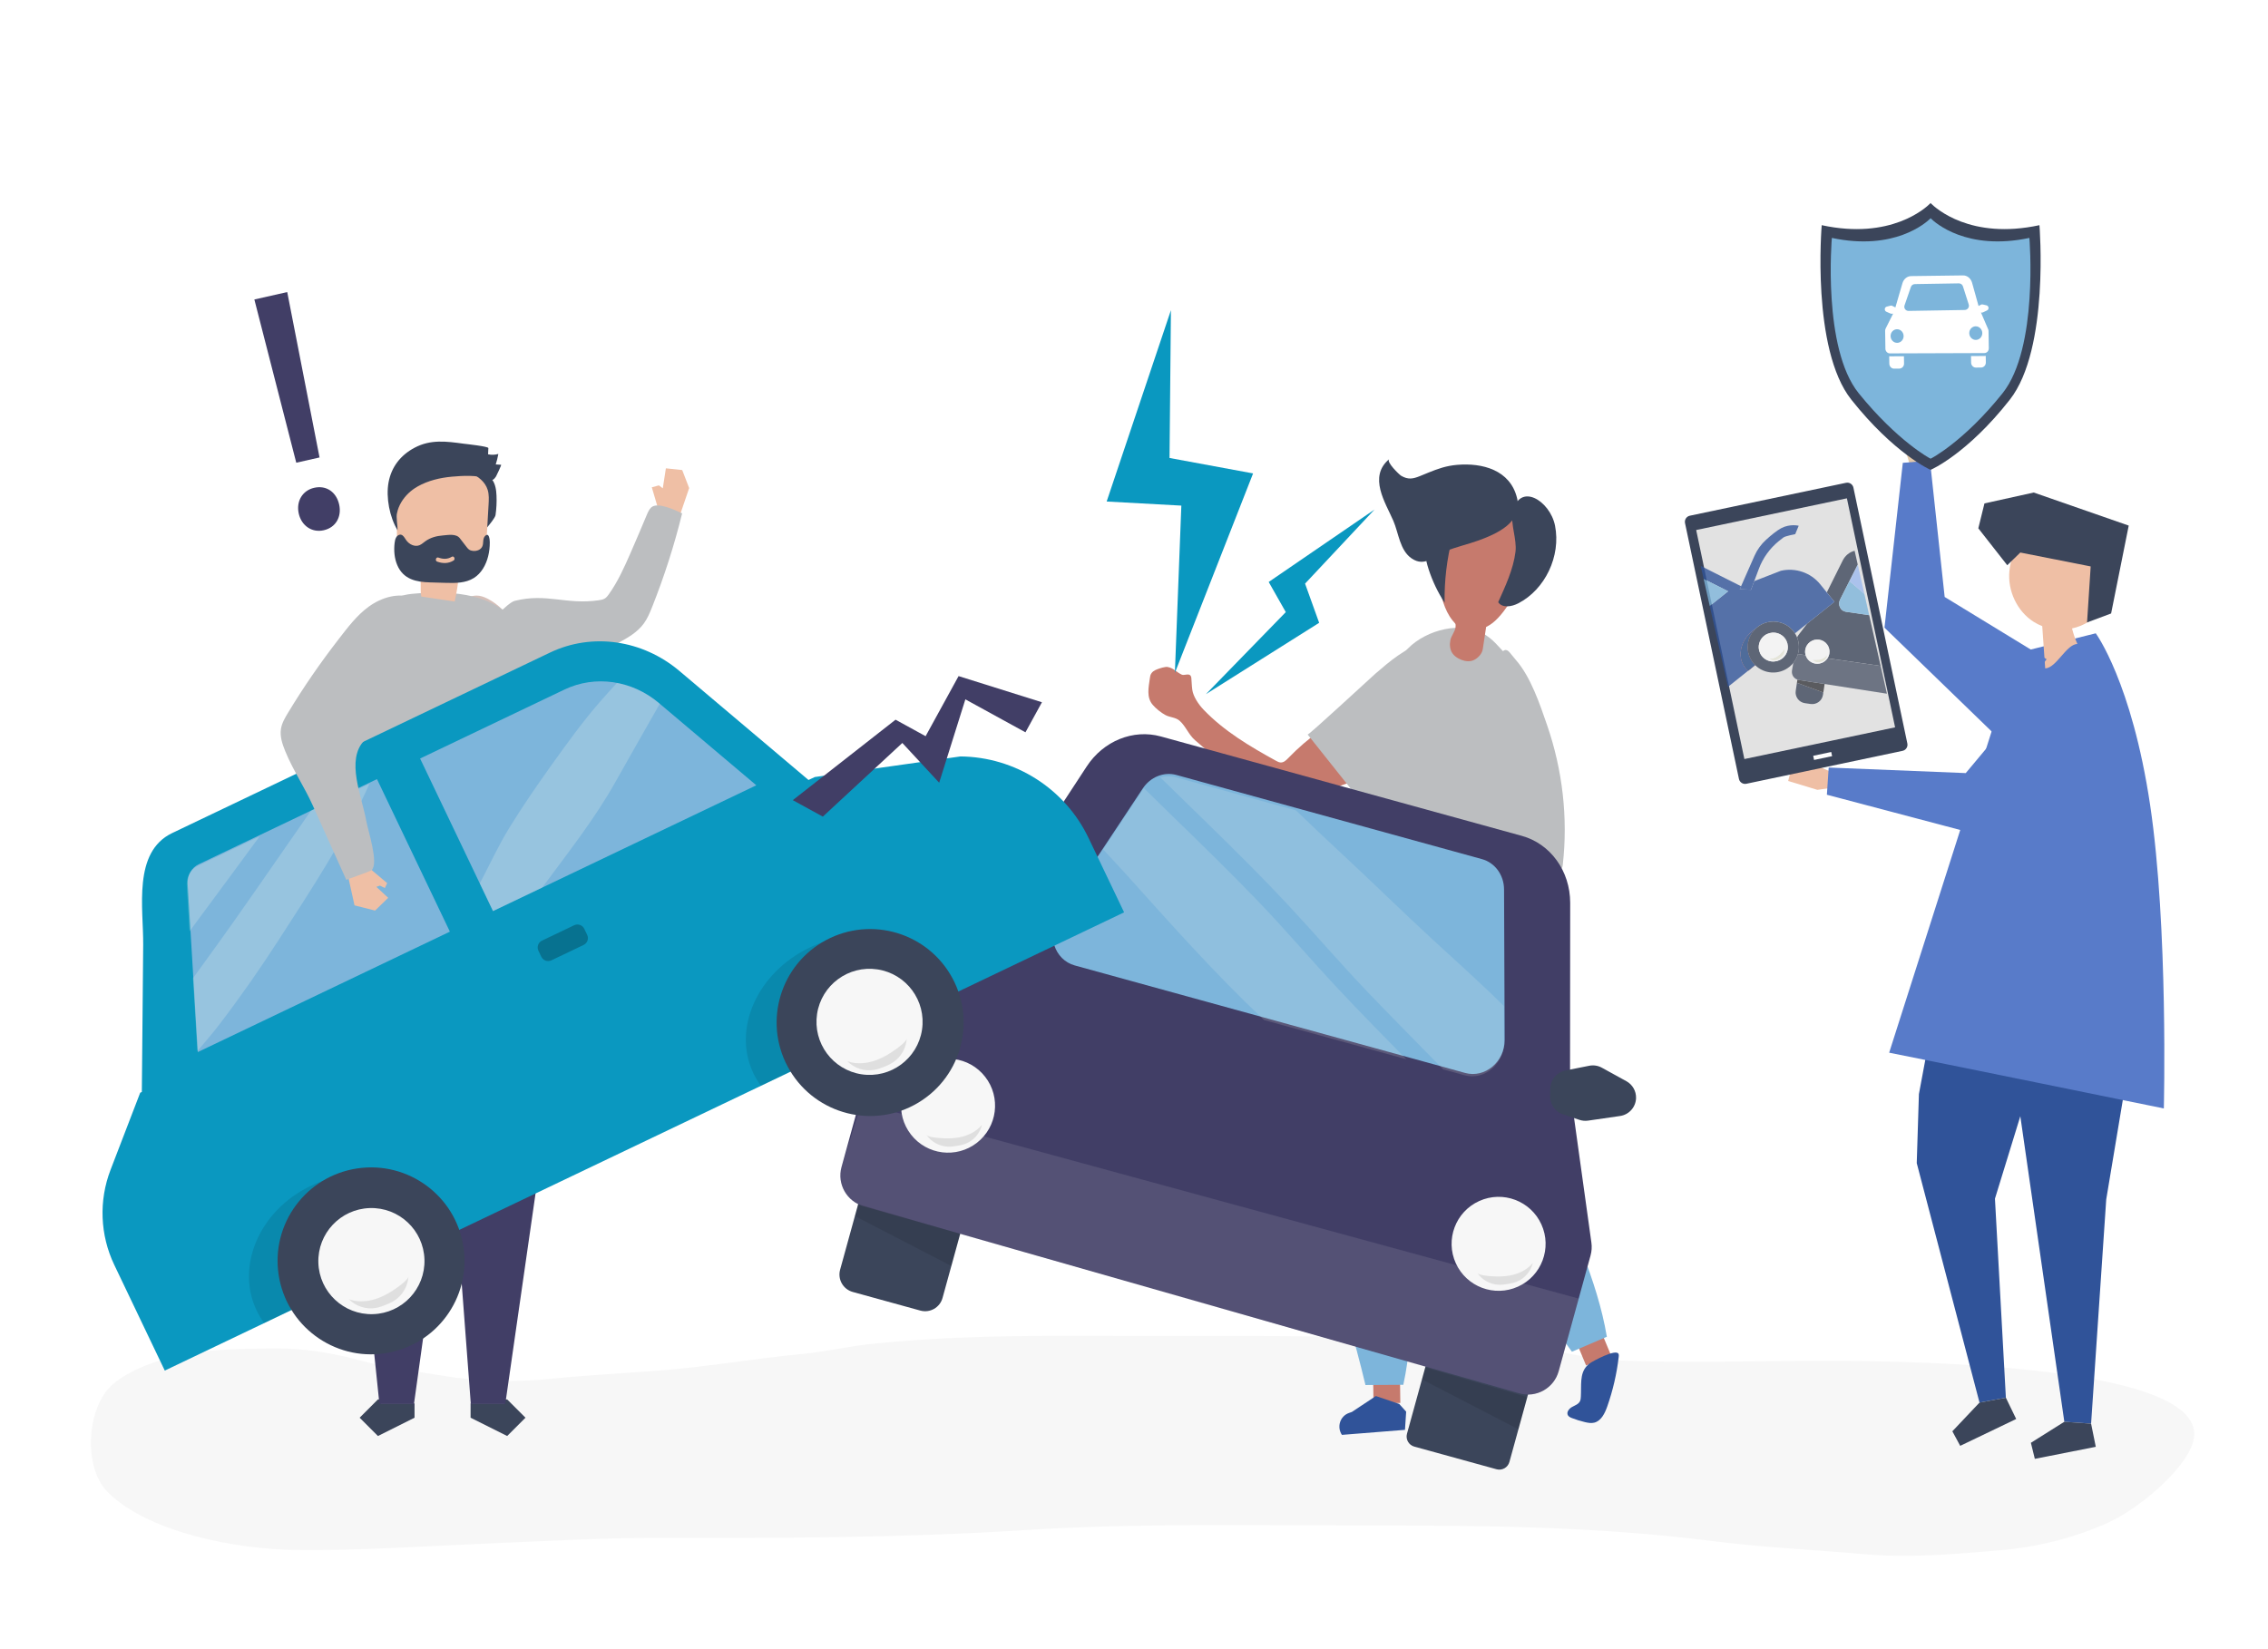 <?xml version="1.0" encoding="utf-8"?>
<!-- Generator: Adobe Illustrator 26.0.3, SVG Export Plug-In . SVG Version: 6.00 Build 0)  -->
<svg version="1.1" xmlns="http://www.w3.org/2000/svg" xmlns:xlink="http://www.w3.org/1999/xlink" x="0px" y="0px"
	 viewBox="0 0 1100 800" style="enable-background:new 0 0 1100 800;" xml:space="preserve">
<style type="text/css">
	.st0{fill:#FFFFFF;}
	.st1{fill:#F7F7F7;}
	.st2{fill:#C67A6D;}
	.st3{fill:#BCBEC0;}
	.st4{fill:#305399;}
	.st5{fill:#7DB5DB;}
	.st6{fill:#3B455A;}
	.st7{fill:#FEE7DE;}
	.st8{fill:#413E66;}
	.st9{opacity:0.14;}
	.st10{fill:#FFFDF0;}
	.st11{fill:#445E7A;}
	.st12{opacity:0.1;fill:#FFFFFF;}
	.st13{opacity:0.1;fill:#000100;}
	.st14{fill:#EFBFA5;}
	.st15{fill:#0A98C0;}
	.st16{fill:#587BC9;}
	.st17{fill:#E4C9AA;}
	.st18{fill:#E2E2E2;}
	.st19{opacity:0.79;}
	.st20{fill:#3C3D43;}
	.st21{opacity:0.1;}
	.st22{fill:#687480;}
	.st23{fill:#9CBAEF;}
	.st24{opacity:0.06;fill:#FFFFFF;}
	.st25{fill:#FFFFEB;}
	.st26{fill:#8C343E;}
	.st27{fill:#294D87;}
	.st28{fill:#FFFFED;}
	.st29{fill:#EBCEB1;}
	.st30{fill:#D6C0B9;}
	.st31{opacity:0.2;}
	.st32{fill:#FFFFF1;}
	.st33{opacity:0.25;}
</style>
<g id="background">
	<rect class="st0" width="1100" height="800"/>
</g>
<g id="shadow">
	<g>
		<path class="st1" d="M512.11,648.01c-29.87,0.08-59.75,0.77-89.57,3.93c-11.24,1.19-22.25,3.81-33.52,4.87
			c-22.51,2.11-44.62,6.05-67.21,7.86c-18.19,1.46-36.46,2.33-54.6,4.18c-17.01,1.74-35.83,1.34-52.71-1.54
			c-12.49-2.13-25.04-3.33-37.33-6.74c-13.74-3.82-28.67-6.56-42.99-6.46c-20.42,0.14-40.3,0.16-59.83,6.91
			c-6.86,2.37-15.25,6.26-20.46,11.24c-11.92,11.38-13.54,39.78-1.63,51.59c20.05,19.87,62.84,27.66,90.95,28.03
			c30.8,0.4,60.71-1.77,91.56-3.05c28.66-1.19,57.25-2.88,85.95-2.82c58.63,0.12,117.27,0,175.79-3.73
			c54.98-3.5,110.11-2.3,165.21-2.3c56.51,0,112.63,0.42,168.73,7.57c24.44,3.12,49.35,4.21,73.91,6.39
			c22,1.95,43.14-0.04,65.06-1.85c18.4-1.52,36.68-6.02,53.4-13.62c13.23-6.02,36.82-24.73,40.88-39.1
			c11.38-40.29-160.33-39.32-186.69-39.23c-29.49,0.1-59.22,1.03-88.69-0.05c-12.4-0.45-24.61-2.76-36.71-5.28
			c-12.05-2.52-24.19-1.88-36.41-2.94c-50.96-4.41-102.04-3.77-153.16-3.77C545.4,648.1,528.75,647.97,512.11,648.01z"/>
	</g>
</g>
<g id="object">
	<g>
		<g>
			<g>
				<path class="st2" d="M565.18,323.57c0.33-0.05,0.68-0.09,1-0.04c3.01,0.46,4.3,2.5,7.05,3.76c1.23,0.56,4.16-1.31,4.57,1.49
					c0.15,1.03,0.16,3.61,0.47,5.81c0.44,3.21,2.93,7.01,5.47,9.67c9.98,10.43,22.51,17.85,35.15,24.8c0.72,0.4,1.48,0.8,2.3,0.82
					c1.47,0.04,2.66-1.13,3.68-2.19c4.74-4.92,9.93-9.39,15.5-13.34c4.96-3.53,10.38-6.71,16.38-7.75c6-1.04,12.72,0.38,16.81,4.89
					c3.07,3.38,4.35,8.29,3.33,12.73c-2.53,11.03-18.81,13.87-27.87,17.3c-8.58,3.25-17.38,5.9-26.33,7.92
					c-1.1,0.25-2.25,0.49-3.36,0.29c-1.19-0.22-2.22-0.92-3.21-1.61c-12.77-8.85-24.69-18.79-36.47-29.01
					c-3.24-2.81-4.59-6.96-7.6-9.54c-1.93-1.64-4.62-1.54-6.78-2.69c-2.14-1.13-4.65-3.17-6.22-5.01c-3.09-3.63-1.96-8.42-1.38-12.7
					c0.14-1.07,0.24-1.79,0.82-2.61c0.95-1.33,2.47-1.8,3.97-2.32C563.35,323.94,564.26,323.7,565.18,323.57z"/>
			</g>
			<g>
				<path class="st3" d="M651.31,377.79c-5.7-7.16-11.39-14.31-17.09-21.47c0.37,0.46,30.89-27.83,32.77-29.45
					c7.16-6.19,14.62-12.55,23.7-15.19c19.4-5.63,35.98,15.17,24.22,32.45c-12.76,18.76-33.76,34.23-55.21,41.44
					c-0.47,0.16-0.96,0.31-1.44,0.22c-0.66-0.13-1.14-0.69-1.56-1.22C654.91,382.31,653.11,380.05,651.31,377.79z"/>
			</g>
		</g>
		<g>
			<g>
				<g>
					<g>
						<g>
							<g>
								<polygon class="st2" points="678.86,658.03 679.17,680.56 666.16,680.74 665.81,655.76 								"/>
							</g>
						</g>
						<g>
							<g>
								<path class="st4" d="M667.31,677.21l11.32,3.84l3.37,3.73l-0.57,8.83l-30.59,2.44l0,0c-2.58-3.86-0.9-9.1,3.41-10.62
									l1.42-0.5L667.31,677.21z"/>
							</g>
						</g>
					</g>
				</g>
				<g>
					<g>
						<g>
							<g>
								<g>
									<g>
										<polygon class="st2" points="772.62,636.43 781.24,657.16 769.27,662.39 759.71,639.4 										"/>
									</g>
								</g>
								<g>
									<g>
										<path class="st4" d="M769.49,662.77c0.43-0.49,0.93-0.95,1.51-1.38c1.44-1.08,13.04-7.39,14.03-4.54
											c0.16,0.46,0.11,0.97,0.05,1.46c-0.96,8.18-2.83,16.25-5.56,24c-1.17,3.31-2.95,6.98-6.29,7.81
											c-1.46,0.36-3,0.09-4.47-0.25c-2.17-0.5-4.3-1.17-6.37-1.98c-0.76-0.3-1.56-0.67-1.96-1.39
											c-0.79-1.46,0.59-3.19,2.02-3.98c1.43-0.79,3.18-1.35,3.88-2.86c0.31-0.68,0.36-1.44,0.4-2.19
											C767.04,671.92,766.12,666.59,769.49,662.77z"/>
									</g>
								</g>
							</g>
						</g>
						<g>
							<path class="st5" d="M690.88,553.6c4.27,20.03,16.47,34.43,29.51,49.16c14.92,16.86,28.95,34.54,42.01,52.95
								c5.65-2.42,11.29-4.83,16.94-7.25c-4.72-28.15-17.73-53.98-27.81-80.61c-7.01-18.5-12.68-38.07-12.99-58.06
								c-0.15-9.94,2.19-19.04,3.45-28.71c1.56-11.98,1.65-24.26,3.05-36.3c0.47-4.04,0.74-8.81-2.28-11.43
								c-1.35-1.17-3.12-1.66-4.85-2C673.69,418.57,682.76,515.5,690.88,553.6z"/>
						</g>
					</g>
				</g>
				<path class="st5" d="M743.19,448.54c0.03-12.15-1.41-23.87-3.63-32.81c-18.27-1-38.91,1.07-56.98,4.83
					c-17.66,3.68-28.67,7.62-28.8,27.27c-0.23,36.16-14,66.96-19.95,101.72c-3.46,20.2,2.52,38.27,9.13,56.97
					c7.57,21.41,14.02,43.23,19.3,65.35c6.12-0.04,12.24-0.07,18.36-0.11c6.04-27.89,3.55-56.85,4.06-85.41
					c0.36-19.85,2.34-40.16,9.44-58.78c7.81-20.47,19.06-12.32,31.97-24.19C738.65,491.84,743.13,469.54,743.19,448.54z"/>
			</g>
			<g>
				<path class="st3" d="M722.45,309.38c2.02,1.6,3.79,3.54,5.54,5.46c1.57,1.72,3.14,3.44,4.71,5.15
					c5.44,5.95,8.12,14.76,10.45,22.36c12.26,40.01,16.67,94.89,8.71,136.7c-30.2,2.68-65.16-5.14-95.29-9.36
					c-2.93-0.41-6.25-1.08-7.77-3.69c-0.92-1.58-0.95-3.52-0.95-5.36c0-26.54,5.47-55.06,10.59-81.22
					c2.16-11.04,4.83-21.99,8.24-32.69c3.62-11.33,7.7-23.57,16.16-32.14c9.06-9.17,26.4-13.7,37.74-6.54
					C721.23,308.46,721.85,308.9,722.45,309.38z"/>
			</g>
			<g>
				<g>
					<g>
						<path class="st2" d="M719.15,314.96c0.55-3.61,1.09-7.22,1.64-10.83c0.73-0.36,1.43-0.76,2.08-1.18
							c12.6-8.25,33.72-52.57,0.15-62.5c-30.49-9.01-28.9,34.04-22.95,51.98c1.02,3.07,2.38,5.97,4.39,8.49
							c1.38,1.72,1.69,1.39,1.49,3.39c-0.19,1.93-2.07,4.12-2.49,6.15c-0.45,2.17-0.28,4.58,0.95,6.41
							c0.75,1.12,1.85,1.95,3.02,2.59c1.86,1.01,4.03,1.57,6.1,1.17C715.98,320.15,718.76,317.54,719.15,314.96z"/>
					</g>
				</g>
				<g>
					<g>
						<g>
							<g>
								<path class="st6" d="M692.9,276.18c1.87,5.73,4.48,11.19,7.75,16.21c-0.18-10.59,1.08-21.21,3.71-31.46
									c0.2-0.78,0.4-1.67-0.02-2.35c-0.39-0.64-1.17-0.88-1.89-1.04C689.61,254.69,689.65,266.2,692.9,276.18z"/>
							</g>
						</g>
					</g>
					<g>
						<g>
							<g>
								<g>
									<path class="st6" d="M726.63,292.14c2.06,2.97,6.57,2.17,9.75,0.53c13.05-6.73,20.73-22.94,17.83-37.63
										c-2.42-12.29-17.52-21.51-20.57-6.28c-1.08,5.4,2.12,12.88,1.39,18.88C733.98,276.2,730.09,284.39,726.63,292.14z"/>
								</g>
							</g>
						</g>
						<g>
							<g>
								<g>
									<path class="st6" d="M693.04,229.16c-1.46,0.59-2.95,1.22-4.52,1.85c-3.25,1.3-5.6,1.74-8.94-0.21
										c-0.96-0.56-7.37-6.78-5.82-8.07c-10.23,8.56-1.82,21.06,2.02,29.91c2.59,5.96,3.12,14.38,8.93,18.28
										c6.39,4.29,10.78-1.13,16.58-3.56c5.12-2.14,10.65-3.3,15.86-5.21c8.64-3.16,21.5-8.72,18.64-20.51
										c-3.34-13.76-16.93-17.19-29.13-16.14C701.43,225.95,697.35,227.41,693.04,229.16z"/>
								</g>
							</g>
						</g>
					</g>
				</g>
			</g>
		</g>
		<g>
			<g>
				<g>
					<path class="st7" d="M730.75,462.35c-0.23-0.25-0.47-0.5-0.61-0.8c-1.35-2.73-0.42-4.95-0.97-7.94
						c-0.25-1.33-3.46-2.66-1.41-4.6c0.76-0.72,2.86-2.21,4.49-3.72c2.38-2.2,4.06-6.43,4.77-10.03c1.35-6.82-2.65-26.62,5.64-29.98
						c19.49-7.88,5.79,32.7,5.43,36.51c-0.24,2.52,1.39,4.67,1.69,7.09c0.3,2.4,0.08,5.63-0.53,7.97c-1.2,4.61-5.77,6.44-9.61,8.42
						c-0.96,0.49-1.6,0.83-2.61,0.82c-1.64-0.01-2.9-0.99-4.18-1.92C732.1,463.64,731.38,463.03,730.75,462.35z"/>
				</g>
			</g>
			<path class="st3" d="M732.1,316.37c0.85,0.9,1.8,2.29,3.17,3.84c7.17,8.18,11.64,21.55,15.13,31.68
				c7.44,21.59,10.14,44.83,7.57,67.53c-0.09,0.83-0.24,1.75-0.89,2.28c-0.64,0.52-1.55,0.49-2.38,0.44
				c-5.15-0.36-10.3-0.71-15.45-1.07c-1.11-0.08-2.27-0.17-3.2-0.79c-1.81-1.2-1.93-3.76-1.91-5.93c0.14-14.2-1.56-28.42-5.03-42.18
				c-1.64-6.51-6.08-14.19-6.54-20.76c-0.41-5.91,2.15-12.68,1.77-19.15c-0.23-3.88-0.56-9.65,1.76-13.06
				C729.19,314.72,730.42,314.59,732.1,316.37z"/>
		</g>
	</g>
	<g>
		<g>
			<path class="st6" d="M725.84,712.73l-39.89-10.99c-2.7-0.74-4.29-3.54-3.55-6.24l18.94-68.77l49.68,13.68l-18.94,68.77
				C731.33,711.89,728.54,713.47,725.84,712.73z"/>
			<path class="st6" d="M446.36,635.75l-32.77-9.03c-4.67-1.29-7.41-6.11-6.13-10.78l17.96-65.21l49.68,13.68l-17.96,65.21
				C455.86,634.3,451.03,637.04,446.36,635.75z"/>
			<path class="st8" d="M738.06,405.46l-175.04-48.21c-13.4-3.69-27.84,2.15-35.95,14.54l-54.43,83.15l-0.05-0.01l-44.63,46.31
				c-1.79,1.86-3.09,4.14-3.78,6.64l-16.04,58.24c-2.26,8.19,2.51,16.67,10.68,19.01l317.98,90.77c8.28,2.36,16.9-2.48,19.18-10.78
				l15.45-56.08c0.56-2.03,0.7-4.16,0.41-6.25l-9.46-68.04l-0.91-0.25l0.08-96.56C761.54,422.51,751.99,409.29,738.06,405.46z"/>
			<path class="st5" d="M710.61,520.48l-189.34-52.15c-9.87-2.72-13.9-15.08-7.88-24.17l40.86-61.67c3.71-5.6,10.26-8.22,16.34-6.55
				l148.19,40.82c6.32,1.74,10.67,7.73,10.7,14.72l0.29,73C729.81,515.1,720.2,523.12,710.61,520.48z"/>
			<g class="st9">
				<path class="st10" d="M729.38,488.02c-11.25-11.19-23.12-21.75-34.79-32.5c-14.62-13.47-28.82-27.43-43.38-40.97
					c-7.62-7.09-15.21-14.21-22.68-21.45l-58.27-16.05c-2.51-0.69-5.09-0.64-7.53,0.04c0.08,0.08,0.17,0.16,0.25,0.25
					c7.51,7.37,15.08,14.69,22.61,22.05c13.48,13.15,26.86,26.41,39.7,40.2c12.75,13.7,24.92,27.92,37.86,41.46
					c12.14,12.7,24.54,25.15,36.82,37.71l10.32,2.84c9.59,2.64,19.2-5.38,19.16-16L729.38,488.02z"/>
				<path class="st10" d="M649.02,479.68c-13.19-14.07-25.66-28.79-39.03-42.7c-13.23-13.77-26.93-27.08-40.62-40.39
					c-4.86-4.73-9.71-9.47-14.55-14.22c-0.32,0.39-0.62,0.8-0.91,1.23l-18.86,28.47c3.73,4.08,7.56,8.08,11.23,12.16
					c21.65,24.1,43.22,48.39,66.81,70.59l68.97,19C670.96,502.53,659.85,491.24,649.02,479.68z"/>
			</g>
			<path class="st6" d="M759.21,519.29l11.59-2.3c2.09-0.41,4.26-0.08,6.12,0.95l11.9,6.55c2.96,1.63,4.77,4.78,4.68,8.16l0,0
				c-0.12,4.4-3.39,8.08-7.75,8.71l-15.53,2.25c-1.41,0.2-2.84,0.07-4.19-0.38l-8.07-2.72c-3.76-1.27-6.25-4.84-6.15-8.81l0.1-3.77
				C752.04,523.69,755.06,520.11,759.21,519.29z"/>
			<path class="st11" d="M480.42,442.5l-8.78-7.91c-1.58-1.42-3.61-2.25-5.74-2.32l-13.58-0.47c-3.38-0.12-6.55,1.66-8.2,4.61l0,0
				c-2.15,3.84-1.23,8.68,2.19,11.45l12.19,9.88c1.1,0.89,2.4,1.52,3.79,1.82l8.32,1.79c3.88,0.84,7.85-0.96,9.79-4.42l1.85-3.29
				C484.32,449.95,483.56,445.33,480.42,442.5z"/>
			<path class="st12" d="M765.66,629.93l-9.69,35.17c-2.29,8.3-10.9,13.14-19.18,10.78L418.8,585.11
				c-8.17-2.33-12.94-10.81-10.68-19.01l9.74-31.04L765.66,629.93z"/>
			<polygon class="st13" points="416.24,584.12 465.72,598.51 461.42,614.12 414.64,589.92 			"/>
			<polygon class="st13" points="691.26,663.34 740.74,677.73 736.44,693.34 689.67,669.14 			"/>
			<g>
				<g>
					
						<ellipse transform="matrix(0.911 -0.413 0.413 0.911 -184.285 353.798)" class="st1" cx="726.6" cy="603.36" rx="22.79" ry="22.79"/>
				</g>
				<path class="st13" d="M732.18,618.76c4.3-0.77,8.51-2.74,11.26-6.13c-0.94,4.1-4.01,7.64-7.93,9.16
					c-1.33,0.52-2.74,0.81-4.15,1.05c-1.49,0.25-3,0.45-4.51,0.39c-4.07-0.17-8-2.34-10.32-5.7c0.76,1.09,5.28,1.45,6.41,1.53
					C726.02,619.29,729.14,619.3,732.18,618.76z"/>
			</g>
			<g>
				<g>
					
						<ellipse transform="matrix(0.79 -0.614 0.614 0.79 -232.457 394.709)" class="st1" cx="459.42" cy="536.37" rx="22.79" ry="22.79"/>
				</g>
				<path class="st13" d="M465.01,551.77c4.3-0.77,8.51-2.74,11.26-6.13c-0.94,4.1-4.01,7.64-7.93,9.16
					c-1.33,0.52-2.74,0.81-4.15,1.05c-1.49,0.25-3,0.45-4.51,0.39c-4.07-0.17-8-2.34-10.32-5.7c0.76,1.09,5.28,1.45,6.41,1.53
					C458.85,552.31,461.96,552.31,465.01,551.77z"/>
			</g>
		</g>
	</g>
	<g>
		<polygon class="st14" points="329.44,250.86 334.25,236.76 330.88,228.02 322.96,227.18 321.46,236.86 319.56,235.45 
			316.13,236.38 318.83,245.55 319.88,250.98 		"/>
		<path class="st3" d="M268.12,328.13c2.66-1.46,5.29-3.04,8.07-4.35c7.88-3.71,15.66-7.62,23.34-11.73
			c4.7-2.51,9.52-5.23,12.68-9.53c1.79-2.43,2.96-5.24,4.07-8.04c5.89-14.79,10.76-29.98,14.56-45.44
			c-3.2-1.54-11.98-5.74-15.01-2.87c-1.02,0.97-1.59,2.32-2.14,3.62c-2.59,6.2-5.22,12.38-7.91,18.54
			c-3.01,6.88-6.11,13.79-10.46,19.91c-0.56,0.79-1.17,1.59-2,2.1c-0.89,0.54-1.95,0.7-2.98,0.85c-15.8,2.28-25.16-3.6-40.67,0.28
			c-3.5,0.84-13.16,11.56-15.34,14.42c-1.7,2.24-2.09,5.19-2.25,8c-0.22,3.72-0.11,7.62,1.6,10.93c1.99,3.85,5.96,6.42,10.16,7.49
			c4.2,1.08,8.63,0.82,12.92,0.17C260.91,331.86,264.54,330.1,268.12,328.13z"/>
	</g>
	<polygon id="XMLID_200_" class="st15" points="567.91,150.47 536.74,243.28 572.96,245.27 569.83,326.4 607.76,229.65 
		567.23,222.16 	"/>
	<polygon id="XMLID_199_" class="st15" points="666.68,247.16 615.33,282.31 623.62,296.93 584.88,336.73 639.8,302.12 
		632.97,283.11 	"/>
	<g>
		<g>
			<polygon class="st4" points="995.15,471.12 995.15,491.81 967.57,581.47 972.87,678.02 960.08,680.38 929.64,564.22 
				930.69,530.74 943.43,462.46 			"/>
			<polygon class="st4" points="973.27,495.62 1001.22,689.69 1014.2,690.6 1021.54,581.82 1038.79,478.38 			"/>
			<polygon class="st6" points="960.08,680.38 946.91,694.31 950.72,701.37 977.87,688.34 972.87,678.02 			"/>
			<polygon class="st6" points="1001.22,689.69 985,699.89 986.91,707.68 1016.47,701.84 1014.2,690.6 			"/>
		</g>
		<path class="st16" d="M978.04,316.81l38.42-9.6c0,0,17.45,23.59,26.37,83.28c8.85,59.23,6.65,147.21,6.65,147.21
			s-114.44-23.36-133.22-27.05l37.04-116.07L978.04,316.81z"/>
		<g>
			<polygon class="st14" points="881.46,383.15 867.28,378.85 868.85,372.7 879.22,373.5 878.61,370.25 890.3,375.41 889.53,382.01 
							"/>
			<polygon class="st16" points="990.56,330.55 953.41,375.02 886.93,372.33 886.06,385.52 963.85,406.08 1021.54,361.89 			"/>
		</g>
		<g>
			<path class="st14" d="M978.22,263.95c10.38,4.23,23.15-1.28,32.91,4.28c6.35,3.61,9.76,11.39,9.63,18.86
				c-0.06,3.48-0.84,7.05-2.8,9.89c-1.28,1.85-3.01,3.32-4.87,4.53c-2.49,1.61-5.27,2.72-8.14,3.34c0.64,2.58,1.5,5.09,2.59,7.51
				c-5.51,0.29-10.09,11.6-15.6,11.89c-0.17-3.17-1.27-17.36-1.44-20.52c-1.45-0.56-2.85-1.25-4.17-2.09
				c-7.97-5.08-12.72-15.04-11.75-24.66C975.03,272.47,976.62,268.17,978.22,263.95z"/>
			<polygon class="st6" points="979.87,268.03 1014,274.77 1012.24,301.95 1023.91,297.59 1032.45,254.96 986.38,238.92 
				962.48,244.2 959.5,256.28 973.54,274.19 			"/>
		</g>
	</g>
	<g>
		<g>
			<polygon class="st17" points="924.55,219.61 926.71,204.95 933.02,205.61 933.76,215.97 936.89,214.9 933.5,227.22 
				926.86,227.43 			"/>
			<polygon class="st16" points="992.63,319.78 943.18,289.58 936.05,223.43 922.88,224.52 913.99,304.48 966.19,355.04 			"/>
		</g>
	</g>
	<g>
		<g>
			<path class="st6" d="M922.75,364.23l-75.76,15.97c-1.63,0.34-3.23-0.7-3.58-2.33l-26.16-124.12c-0.34-1.63,0.7-3.23,2.33-3.58
				l75.76-15.97c1.63-0.34,3.23,0.7,3.58,2.33l26.16,124.12C925.43,362.29,924.38,363.89,922.75,364.23z"/>
			
				<rect x="833.2" y="247.89" transform="matrix(0.979 -0.206 0.206 0.979 -44.108 186.068)" class="st18" width="74.67" height="113.48"/>
			
				<rect x="879.17" y="365.33" transform="matrix(0.979 -0.206 0.206 0.979 -56.554 190.08)" class="st0" width="8.94" height="2.06"/>
		</g>
		<g class="st19">
			<path class="st6" d="M884.95,331.8l-0.62,4.13l-12.8-4.71l0.23-1.53l0.02,0c-0.01,0-0.01,0-0.02,0l-0.82,5.45
				c-0.43,2.87,1.56,5.54,4.45,5.96l2.75,0.4c2.89,0.42,5.59-1.56,6.02-4.44L884.95,331.8L884.95,331.8z"/>
			<path class="st20" d="M871.78,329.69l-0.02,0l-0.23,1.53l12.8,4.71l0.62-4.13l-12.5-1.94C872.22,329.82,872,329.76,871.78,329.69
				z"/>
			<path class="st21" d="M871.78,329.69l-0.02,0l-0.23,1.53l12.8,4.71l0.62-4.13l-12.5-1.94C872.22,329.82,872,329.76,871.78,329.69
				z"/>
			<path class="st22" d="M870.26,328.74c-0.24-0.23-0.45-0.5-0.62-0.78C869.81,328.25,870.02,328.51,870.26,328.74z"/>
			<path class="st22" d="M869.67,321.72l-0.55,3.61l0.72-3.83C869.78,321.57,869.73,321.65,869.67,321.72z"/>
			<path class="st22" d="M869.46,327.63c-0.11-0.23-0.2-0.47-0.26-0.72C869.26,327.15,869.35,327.4,869.46,327.63z"/>
			<path class="st22" d="M870.95,329.29c-0.18-0.12-0.36-0.25-0.52-0.39C870.59,329.05,870.76,329.18,870.95,329.29z"/>
			<path class="st6" d="M876.47,302.52l-4.25,5.6c-0.26,0.35-0.46,0.73-0.6,1.14c1.04,2.58,1.15,5.41,0.39,8.02l3.74,0.54
				c-0.24-0.81-0.32-1.67-0.19-2.56c0.49-3.21,3.5-5.43,6.73-4.96c3.23,0.47,5.45,3.46,4.97,6.66c-0.13,0.88-0.46,1.68-0.92,2.37
				l25.79,3.7l-5.56-24.62l-11.33-1.66c-2.63-0.38-4.05-3.42-2.78-5.93l8.56-16.95l-1.51-6.69c-2.42,0.58-4.56,2.27-5.77,4.7
				l-7.72,15.49l3.69,4.56L876.47,302.52z"/>
			<path class="st22" d="M872.46,329.86l12.5,1.94l0,0l30.21,4.7l0,0L872.46,329.86c-0.54-0.08-1.05-0.27-1.49-0.54
				c0.25,0.15,0.51,0.27,0.79,0.37c0.01,0,0.01,0,0.02,0C872,329.76,872.22,329.82,872.46,329.86z"/>
			<path class="st5" d="M895.24,296.76l11.33,1.66l-2.33-10.33c-1.31-1.13-2.61-2.26-3.92-3.39c-1.07-0.93-2.18-1.83-3.27-2.76
				l3.98-7.87c0.01-0.02,0.02-0.03,0.03-0.05l-0.03-0.14l-8.56,16.95C891.19,293.35,892.61,296.38,895.24,296.76z"/>
			<path class="st23" d="M897.05,281.94c1.09,0.93,2.2,1.83,3.27,2.76c1.3,1.13,2.61,2.26,3.92,3.39l-3.18-14.07
				c-0.01,0.02-0.02,0.03-0.03,0.05L897.05,281.94z"/>
			<path class="st24" d="M869.12,325.33L869.12,325.33c-0.08,0.54-0.05,1.07,0.08,1.57C869.07,326.41,869.04,325.87,869.12,325.33
				L869.12,325.33z"/>
			<path class="st24" d="M870.97,329.31c-0.01-0.01-0.02-0.01-0.02-0.02C870.96,329.3,870.96,329.3,870.97,329.31z"/>
			<path class="st24" d="M870.43,328.91c-0.06-0.05-0.12-0.11-0.17-0.16C870.31,328.8,870.37,328.85,870.43,328.91z"/>
			<path class="st6" d="M872.46,329.86l42.71,6.64l-3.04-13.46l-25.79-3.7c-1.23,1.84-3.46,2.93-5.8,2.58
				c-2.33-0.34-4.14-2-4.78-4.1l-3.74-0.54c-0.44,1.51-1.17,2.94-2.17,4.22l-0.72,3.83l0,0c-0.08,0.54-0.05,1.07,0.08,1.57
				c0.06,0.25,0.15,0.49,0.26,0.72c0.05,0.11,0.12,0.23,0.18,0.34c0.17,0.29,0.38,0.55,0.62,0.78c0.06,0.06,0.11,0.11,0.17,0.16
				c0.16,0.14,0.33,0.27,0.52,0.39c0.01,0.01,0.02,0.01,0.02,0.02C871.41,329.58,871.91,329.77,872.46,329.86z"/>
			<path class="st12" d="M872.46,329.86l42.71,6.64l-3.04-13.46l-25.79-3.7c-1.23,1.84-3.46,2.93-5.8,2.58
				c-2.33-0.34-4.14-2-4.78-4.1l-3.74-0.54c-0.44,1.51-1.17,2.94-2.17,4.22l-0.72,3.83l0,0c-0.08,0.54-0.05,1.07,0.08,1.57
				c0.06,0.25,0.15,0.49,0.26,0.72c0.05,0.11,0.12,0.23,0.18,0.34c0.17,0.29,0.38,0.55,0.62,0.78c0.06,0.06,0.11,0.11,0.17,0.16
				c0.16,0.14,0.33,0.27,0.52,0.39c0.01,0.01,0.02,0.01,0.02,0.02C871.41,329.58,871.91,329.77,872.46,329.86z"/>
			<path class="st1" d="M887.26,316.97c0.49-3.21-1.74-6.19-4.97-6.66c-3.23-0.47-6.24,1.75-6.73,4.96
				c-0.13,0.89-0.05,1.76,0.19,2.56c0.64,2.1,2.44,3.76,4.78,4.1c2.35,0.34,4.57-0.74,5.8-2.58
				C886.8,318.64,887.13,317.84,887.26,316.97z M884.28,320.54c-0.33,0.17-0.68,0.29-1.04,0.4c-0.38,0.11-0.76,0.21-1.15,0.24
				c-1.05,0.08-2.13-0.35-2.83-1.13c0.23,0.25,1.41,0.2,1.7,0.19c0.8-0.04,1.6-0.13,2.37-0.37c1.08-0.33,2.11-0.97,2.71-1.92
				C885.92,319.03,885.24,320.03,884.28,320.54z"/>
			<path class="st25" d="M883.33,319.87c-0.77,0.24-1.57,0.33-2.37,0.37c-0.29,0.01-1.47,0.06-1.7-0.19
				c0.7,0.78,1.78,1.22,2.83,1.13c0.39-0.03,0.77-0.13,1.15-0.24c0.36-0.11,0.71-0.22,1.04-0.4c0.96-0.51,1.64-1.51,1.76-2.59
				C885.43,318.9,884.41,319.54,883.33,319.87z"/>
			<path class="st21" d="M883.33,319.87c-0.77,0.24-1.57,0.33-2.37,0.37c-0.29,0.01-1.47,0.06-1.7-0.19
				c0.7,0.78,1.78,1.22,2.83,1.13c0.39-0.03,0.77-0.13,1.15-0.24c0.36-0.11,0.71-0.22,1.04-0.4c0.96-0.51,1.64-1.51,1.76-2.59
				C885.43,318.9,884.41,319.54,883.33,319.87z"/>
			<path class="st26" d="M847.93,325.32l3.33-2.66c-0.01-0.01-0.01-0.01-0.02-0.02L847.93,325.32z"/>
			<path class="st4" d="M850.02,306.07c0.4-0.32,0.81-0.61,1.23-0.89c0.32-0.32,0.66-0.63,1.03-0.92c5.36-4.29,13.2-3.45,17.49,1.86
				c0.29,0.36,0.55,0.73,0.8,1.11l5.9-4.71l13.24-10.58l-3.69-4.56l-3.17-3.92c-4.56-5.64-11.97-8.2-19.09-6.59l-12.94,5.03
				l-1.56,4.16l-5.45-0.22l0.64-1.46l-19.6-9.87l1.43,6.32l11.89,5.99l-8.93,7.13l8.86,39.22l9.79-7.82
				c-0.49-0.41-0.95-0.88-1.37-1.39C842.42,318.9,843.99,310.89,850.02,306.07z"/>
			<polygon class="st5" points="826.28,280.83 829.24,293.96 838.18,286.82 			"/>
			<polygon class="st21" points="847.89,325.36 847.93,325.32 847.89,325.36 			"/>
			<path class="st26" d="M850.35,321.65c-4.01-4.95-3.52-12.05,0.91-16.46c-0.42,0.28-0.83,0.57-1.23,0.89
				c-6.03,4.82-7.6,12.83-3.5,17.9c0.42,0.51,0.87,0.98,1.37,1.39l0.04-0.04l3.31-2.68C850.93,322.33,850.63,322,850.35,321.65z"/>
			<path class="st27" d="M850.35,321.65c-4.01-4.95-3.52-12.05,0.91-16.46c-0.42,0.28-0.83,0.57-1.23,0.89
				c-6.03,4.82-7.6,12.83-3.5,17.9c0.42,0.51,0.87,0.98,1.37,1.39l0.04-0.04l3.31-2.68C850.93,322.33,850.63,322,850.35,321.65z"/>
			<path class="st6" d="M872.01,317.28c0.76-2.61,0.65-5.44-0.39-8.02c-0.28-0.7-0.63-1.38-1.05-2.03c-0.24-0.38-0.51-0.75-0.8-1.11
				c-4.3-5.31-12.13-6.15-17.49-1.86c-0.36,0.29-0.7,0.6-1.03,0.92c-4.43,4.41-4.91,11.51-0.91,16.46c0.28,0.35,0.58,0.68,0.9,0.99
				c0.01,0.01,0.01,0.01,0.02,0.02c4.43,4.39,11.57,4.85,16.58,0.85c0.68-0.54,1.29-1.15,1.82-1.79c0.06-0.07,0.12-0.15,0.17-0.22
				C870.85,320.23,871.58,318.79,872.01,317.28z M866.17,317.39c-1.96,3.36-6.28,4.51-9.65,2.58c-3.37-1.93-4.52-6.22-2.57-9.58
				c1.96-3.36,6.28-4.51,9.65-2.58C866.98,309.74,868.13,314.03,866.17,317.39z"/>
			<path class="st1" d="M863.61,307.81c-3.37-1.93-7.7-0.78-9.65,2.58c-1.96,3.36-0.81,7.65,2.57,9.58c3.37,1.93,7.7,0.78,9.65-2.58
				C868.13,314.03,866.98,309.74,863.61,307.81z M864.32,318.29c-0.32,0.34-0.7,0.62-1.08,0.89c-0.36,0.25-0.74,0.49-1.14,0.67
				c-1.2,0.52-2.64,0.4-3.74-0.29c1.34,0.15,2.7-0.33,3.82-1.1c0.79-0.54,1.48-1.21,2.11-1.93c0.23-0.26,1.15-1.32,1.08-1.72
				C865.58,316.04,865.18,317.37,864.32,318.29z"/>
			<path class="st28" d="M864.28,316.53c-0.63,0.72-1.31,1.39-2.11,1.93c-1.12,0.76-2.48,1.24-3.82,1.1c1.1,0.69,2.55,0.8,3.74,0.29
				c0.41-0.18,0.78-0.42,1.14-0.67c0.38-0.27,0.76-0.55,1.08-0.89c0.86-0.92,1.26-2.25,1.04-3.48
				C865.43,315.21,864.5,316.27,864.28,316.53z"/>
			<path class="st21" d="M864.28,316.53c-0.63,0.72-1.31,1.39-2.11,1.93c-1.12,0.76-2.48,1.24-3.82,1.1c1.1,0.69,2.55,0.8,3.74,0.29
				c0.41-0.18,0.78-0.42,1.14-0.67c0.38-0.27,0.76-0.55,1.08-0.89c0.86-0.92,1.26-2.25,1.04-3.48
				C865.43,315.21,864.5,316.27,864.28,316.53z"/>
			<path class="st4" d="M849.26,286.06l1.56-4.16l2.27-6.05c1.95-5.2,5.26-9.79,9.57-13.31c1.12-0.92,2.03-1.64,2.36-1.85
				c1.11-0.71,5.68-1.59,5.68-1.59l1.68-4.06c0,0-4.13-1.06-8.38,1.13c-2.19,1.13-5.1,3.55-7.41,5.64
				c-2.42,2.19-4.35,4.86-5.66,7.83l-6.49,14.73l-0.64,1.46L849.26,286.06z"/>
		</g>
	</g>
	<g>
		<g>
			<g>
				<path class="st6" d="M989.15,109.23c-33.41,7.23-50.37-8.29-52.66-10.58c0,0-0.05-0.23-0.14-0.14
					c-0.09-0.09-0.14,0.14-0.14,0.14c-2.29,2.29-19.25,17.81-52.66,10.58c0,0-5.13,60.11,14.35,84.63
					c20.8,26.19,38.36,34.11,38.45,34.04c0.09,0.07,17.8-7.7,38.45-34.04C994.13,169.21,989.15,109.23,989.15,109.23z"/>
				<path class="st5" d="M984.27,115.41c-30.32,6.44-45.71-7.38-47.78-9.42c0,0-0.04-0.2-0.12-0.12c-0.08-0.08-0.12,0.12-0.12,0.12
					c-2.07,2.04-17.46,15.86-47.78,9.42c0,0-4.65,53.51,13.02,75.35c18.88,23.32,34.79,31.8,34.87,31.74
					c0.08,0.06,16.16-8.29,34.9-31.74C988.78,168.82,984.27,115.41,984.27,115.41z"/>
			</g>
		</g>
		<g>
			<path class="st0" d="M955.96,172.71l0.05,3.21c0.02,1.34,1.07,2.41,2.35,2.39l2.51-0.03c1.28-0.02,2.3-1.11,2.28-2.45l-0.05-3.23
				c-0.19,0.06-0.39,0.09-0.6,0.09L955.96,172.71z"/>
			<path class="st0" d="M916.28,172.81l0.06,3.63c0.02,1.34,1.07,2.41,2.35,2.39l2.51-0.03c1.28-0.02,2.3-1.11,2.28-2.45l-0.05-3.52
				l-6.76,0.02C916.53,172.84,916.4,172.83,916.28,172.81z"/>
			<path class="st0" d="M961.75,151.53l1.98-0.94c0.56-0.26,0.85-0.91,0.69-1.52c-0.12-0.47-0.48-0.84-0.94-0.95l-1.84-0.43
				c-0.29-0.07-0.59-0.03-0.85,0.11l-1.17,0.63l-3.14-11.26c-0.6-2.15-2.39-3.6-4.39-3.57l-25.17,0.33
				c-1.93,0.02-3.62,1.42-4.22,3.47l-3.42,11.73c-0.01-0.01-0.02-0.02-0.04-0.02l-1.48-0.75c-0.27-0.13-0.57-0.17-0.85-0.09
				l-1.83,0.48c-0.45,0.12-0.81,0.49-0.91,0.97c-0.14,0.62,0.17,1.26,0.74,1.5l2.01,0.88c0.18,0.08,0.38,0.11,0.58,0.1l0.68-0.05
				l-3.63,7.23c-0.17,0.33-0.25,0.7-0.24,1.07l0.13,8.75c0.02,1.09,0.78,2,1.78,2.18c0.12,0.02,0.25,0.04,0.38,0.04l6.76-0.02
				l32.54-0.11l6.55-0.02c0.21,0,0.41-0.03,0.6-0.09c0.9-0.28,1.55-1.15,1.54-2.18l-0.13-8.42c0-0.31-0.07-0.61-0.19-0.89
				l-3.47-8.07l0.38,0.02C961.37,151.65,961.57,151.61,961.75,151.53z M920.16,166.31c-1.75,0.02-3.18-1.44-3.21-3.26
				c-0.03-1.82,1.36-3.32,3.11-3.34c1.75-0.02,3.18,1.44,3.21,3.26C923.3,164.79,921.9,166.29,920.16,166.31z M952.9,150.37
				l-27.22,0.45c-1.42,0.02-2.43-1.34-1.97-2.66l3.09-8.97c0.28-0.81,1.05-1.37,1.93-1.38l21.31-0.35c0.91-0.01,1.72,0.56,1.99,1.41
				l2.83,8.87C955.25,149.03,954.28,150.35,952.9,150.37z M961.43,161.55c0.03,1.82-1.36,3.32-3.11,3.34
				c-1.75,0.02-3.18-1.44-3.21-3.26c-0.03-1.82,1.36-3.32,3.11-3.34C959.96,158.27,961.4,159.73,961.43,161.55z"/>
		</g>
	</g>
	<g>
		<g>
			<polygon class="st29" points="301.87,398.43 297.47,407.26 311.2,416.23 320.1,411.04 320.31,402.18 312.5,402.39 313.33,400.74 
				315.83,399.93 314.98,397.43 			"/>
		</g>
		<g>
			<g>
				<path class="st30" d="M218.94,296.9c1.82-2.73,4.18-5.04,7.09-6.57c1.54-0.81,3.24-1.4,4.99-1.42c1.84-0.02,3.64,0.59,5.28,1.42
					c21.16,10.68,22.13,45.26,22.31,65.54c0.12,12.97,18.12,20.13,27.67,26.9c4.4,3.12,18.85,10.48,18.9,15.35
					c0.01,1.03-5.65,12-5.44,12.08c-12.35-4.82-24.7-9.64-37.05-14.46c-9.12-3.56-18.73-5.48-27.78-9.39
					c-3.43-1.48-6.94-3.25-9.1-6.29c-1.68-2.36-2.38-5.26-3.04-8.08c-3.32-14.08-5.74-28.08-7.42-42.44
					c-0.84-7.18-1.82-14.48-0.63-21.61C215.37,304.04,216.77,300.17,218.94,296.9z"/>
			</g>
		</g>
	</g>
	<g>
		<path class="st3" d="M200.3,288.03c-0.18,0.02-0.37,0.03-0.55,0.05c-4.76,0.46-9.56,2.15-12.9,5.56c-1.7,1.73-2.96,3.84-4.09,5.99
			c-3.04,5.73-5.19,11.77-7.48,17.82c-6.65,17.59-11.93,35.71-15.8,54.11c-1.87,8.86-12.95,109.79-6.39,109.36
			c40.15-2.6,80.37-3.96,120.6-4.08c2.67-52.32,5.09-106.38-13.38-155.4c-2.87-7.62-6.32-15.19-11.73-21.27
			C237.02,287.17,216.51,286.52,200.3,288.03z"/>
		<g>
			<g>
				<g id="XMLID_198_">
					<polygon class="st6" points="228.24,680.8 228.24,687.72 245.98,696.6 254.86,687.72 245.98,678.85 244.84,678.85 
						244.55,680.8 					"/>
				</g>
				<g id="XMLID_197_">
					<polygon class="st6" points="184.53,678.85 183.3,678.85 174.43,687.72 183.3,696.6 201.05,687.72 201.05,680.8 184.73,680.8 
											"/>
				</g>
				<g>
					<g>
						<path class="st8" d="M265.26,469.61c-9.99-2.92-20.82-7.43-31.26-7.34c-1.11,0.01-2.22,0.04-3.33,0.07
							c-0.93,0.07-1.88,0.14-2.84,0.22c-6.99,0.56-14.85,1.31-23.06,2.31c-0.4,0.05-0.8,0.1-1.21,0.15
							c-10.49,2.28-17.31,3.18-21.73,3.41c-4.26,1.14-8.4,2.57-12.29,4.45c-1.94,0.94-3.74,1.99-5.47,3.1l-0.06,11.4l20.01,193.68
							h16.4v1.97h0.09l18.04-129.92l0.07-0.73l9.88,130.65h0.09v-1.97h16.48l20.91-145.48L265.26,469.61z"/>
					</g>
				</g>
			</g>
			<g>
				<g>
					<path class="st6" d="M231.54,236.93c2.1,4.24,2.98,9.04,2.94,13.79c-0.01,1.26,0,2.72,0.97,3.52c1.03,0.85,0,2.55,0.87,1.53
						c0.87-1.02,3.82-4.58,4.02-5.91c0.45-3.13,0.61-6.31,0.47-9.47c-0.12-2.75-0.53-5.64-2.18-7.82c-0.98-1.29-2.33-2.23-3.66-3.15
						c-1.93-1.33-3.92-2.67-6.18-3.22c-3.9-0.95-6.39,0.36-3.06,3.33C228.11,231.66,230.1,234.03,231.54,236.93z"/>
				</g>
				<g>
					<g>
						<path class="st14" d="M204.34,289.4c5.39,0.8,10.79,1.6,16.18,2.4c1.07-4.72,1.79-9.53,2.18-14.37
							c4.76-0.58,10.39-1.84,12.26-6.78c0.59-1.56,0.69-3.28,0.79-4.96c0.4-6.96,0.81-13.93,1.21-20.89
							c0.14-2.41,0.27-4.89-0.43-7.17c-1.23-4-4.72-6.53-8.2-8.18c-8.86-4.23-19.42-4.63-28.05,0.27c-2.3,1.31-4.49,3.02-5.89,5.44
							c-2.17,3.72-2.16,8.46-2.08,12.89c0.08,4.09,0.15,8.18,0.23,12.27c0.09,4.71,0.51,10.14,3.96,12.8
							c1.83,1.41,4.28,1.78,5.83,3.57C205.07,279.84,203.48,285.11,204.34,289.4z"/>
					</g>
				</g>
				<g>
					<path class="st6" d="M237.55,262.99c-0.01-1.3-0.37-5.11-2.41-2.83c-0.53,0.6-0.7,1.47-0.77,2.3
						c-0.07,0.83-0.08,1.68-0.38,2.45c-0.68,1.76-2.67,2.47-4.4,2.35c-0.69-0.05-1.39-0.2-1.98-0.59c-0.58-0.37-1.02-0.94-1.45-1.5
						c-1.05-1.36-2.1-2.72-3.14-4.07c-1.8-2.33-5.65-1.57-8.24-1.36c-2.99,0.24-6.01,1-8.54,2.86c-0.26,0.19-0.51,0.39-0.76,0.58
						c-0.61,0.48-1.23,0.96-1.92,1.26c-2.35,1.02-5.14-0.32-6.64-2.53c-0.69-1.01-1.31-2.3-2.45-2.53c-0.89-0.17-1.8,0.43-2.3,1.26
						c-0.5,0.83-0.68,1.84-0.79,2.82c-0.41,3.59-0.11,7.32,1.26,10.59c2.98,7.1,9.36,8.28,15.83,8.47c2.56,0.07,5.12,0.14,7.67,0.22
						c4.68,0.13,9.62,0.19,13.7-2.36c3.59-2.25,5.87-6.29,6.93-10.58C237.32,267.59,237.57,265.28,237.55,262.99z M219.97,271.91
						c-2.54,1.55-5.26,1.5-7.96,0.52c-1.15-0.42-0.55-2.38,0.6-1.96c2.24,0.81,4.38,0.91,6.5-0.38
						C220.17,269.43,221.03,271.26,219.97,271.91z"/>
				</g>
				<g>
					<path class="st6" d="M240.44,225.29c0.54-1.66,0.96-3.37,1.26-5.09c-1.61,0.48-3.34,0.54-4.98,0.17c0.05-1,0.09-2,0.14-3.01
						c0.03-0.83-11.02-2-11.92-2.12c-8.4-1.14-16.07-2.22-23.93,1.98c-6.71,3.59-11.18,9.24-12.57,16.83
						c-1.32,7.25,0.54,16.91,4.39,23.18c0.07-1.94-0.79-6.59-0.25-8.41c0.37-1.84,1.09-3.59,2.04-5.19c1.9-3.2,4.72-5.83,7.92-7.64
						c5.1-2.89,10.93-4.25,16.71-4.77c5.3-0.47,11.74-0.82,16.86,0.87c2.46,0.81,2.84,1.47,4.49-1.01c0.29-0.44,2.67-5.6,2.46-5.62
						C242.19,225.41,241.31,225.35,240.44,225.29z"/>
				</g>
			</g>
		</g>
	</g>
	<g>
		<g>
			<g>
				<path class="st15" d="M53.61,567.5l14.39-37.43l0.79-0.37c0.04-3.79,0.07-7.58,0.11-11.37c0.18-20,0.37-40,0.55-60.01
					c0.16-17.59-5.2-45.01,14.08-54.22l183.25-87.55c20.35-9.72,44.78-6.25,62.76,8.94l62.59,52.87l3.06-1.43l70.63-9.99
					c26.58,0.25,50.7,15.61,62.16,39.59l17.22,36.04L79.92,664.86l-24.5-51.28C48.52,599.13,47.86,582.46,53.61,567.5z"/>
				<path class="st5" d="M218.2,451.94L95.93,510.36l-4.91-81.66c-0.24-4.07,1.88-7.79,5.4-9.47l86.42-41.29L218.2,451.94z"/>
				<path class="st5" d="M203.75,367.95l70.04-33.46c14.84-7.09,32.65-4.55,45.76,6.52l47.27,39.93l-127.71,61.02L203.75,367.95z"/>
				<g class="st31">
					<path class="st32" d="M95.57,446.85c-1.21,1.65-2.42,3.3-3.63,4.94l-1.34-22.34c-0.24-4.07,1.88-7.79,5.4-9.47l29.94-14.3
						C115.9,419.46,105.68,433.11,95.57,446.85z"/>
					<path class="st32" d="M101,464.3c16.64-22.87,33.66-47.92,49.87-71.09l28.3-12.97c-11.36,25.71-28.67,52-43.85,75.48
						c-9.12,14.11-18.72,27.92-28.94,41.26c-3.35,4.37-7,8.63-10.66,12.92l-2.12-35.35C96.05,471.13,98.52,467.71,101,464.3z"/>
					<path class="st32" d="M246.95,401.7c6.52-10.61,13.62-20.91,20.86-31.03c7.34-10.25,14.81-20.59,23.08-30.12
						c2.73-3.14,5.54-6.2,8.34-9.26c7.27,1.38,14.28,4.64,20.31,9.73l0.46,0.39c-7.04,12.43-14.19,24.81-21.13,37.26
						c-10.26,18.43-23.41,34.95-35.9,51.9l-23.86,11.4l-6.41-13.41C237.44,419.59,241.64,410.34,246.95,401.7z"/>
				</g>
				<g>
					<path class="st21" d="M369.07,526.72c-1.41-1.89-2.64-3.94-3.69-6.12c-10.29-21.53,1.96-48.83,27.36-60.97
						c9.92-4.74,20.37-6.45,30.05-5.51c-14.09,10.78-24.15,25.2-30.51,40.84c-3.24,7.96-5.04,15.69-5.66,23.25L369.07,526.72z"/>
				</g>
				<g>
					<path class="st21" d="M128.14,641.83c-1.4-1.9-2.63-3.94-3.67-6.13c-10.29-21.53,1.47-48.6,26.27-60.45
						c9.68-4.63,19.92-6.24,29.42-5.21c-13.72,10.6-23.45,24.87-29.55,40.38c-3.1,7.9-4.8,15.57-5.33,23.09L128.14,641.83z"/>
				</g>
				<g>
					
						<ellipse transform="matrix(0.882 -0.472 0.472 0.882 -184.101 257.649)" class="st6" cx="421.79" cy="495.99" rx="45.33" ry="45.33"/>
					<g>
						<g>
							
								<ellipse transform="matrix(0.149 -0.989 0.989 0.149 -131.647 838.943)" class="st1" cx="421.79" cy="495.99" rx="25.73" ry="25.73"/>
						</g>
						<path class="st21" d="M425.44,514.11c-4.6,1.78-9.81,2.35-14.46,0.7c3.31,3.4,8.35,5.01,13.02,4.18
							c1.59-0.28,3.11-0.83,4.61-1.42c1.59-0.63,3.16-1.33,4.58-2.27c3.82-2.55,6.34-6.96,6.6-11.55c-0.09,1.49-4.25,4.5-5.28,5.24
							C431.7,511.02,428.7,512.85,425.44,514.11z"/>
					</g>
				</g>
				<g>
					
						<ellipse transform="matrix(0.989 -0.149 0.149 0.989 -89.249 33.728)" class="st6" cx="180.09" cy="611.47" rx="45.33" ry="45.33"/>
					<g>
						<g>
							
								<ellipse transform="matrix(1 -0.03 0.03 1 -18.297 5.689)" class="st1" cx="180.09" cy="611.47" rx="25.73" ry="25.73"/>
						</g>
						<path class="st21" d="M183.74,629.59c-4.6,1.78-9.81,2.35-14.46,0.7c3.31,3.4,8.35,5.01,13.02,4.18
							c1.59-0.28,3.11-0.83,4.61-1.42c1.59-0.63,3.16-1.33,4.58-2.27c3.82-2.55,6.34-6.96,6.6-11.55c-0.09,1.49-4.25,4.49-5.28,5.24
							C189.99,626.5,186.99,628.33,183.74,629.59z"/>
					</g>
				</g>
			</g>
			<path class="st33" d="M267.44,465.85l15.61-7.46c1.83-0.87,2.61-3.07,1.73-4.9l-1.4-2.93c-0.87-1.83-3.07-2.61-4.9-1.73
				l-15.61,7.46c-1.83,0.87-2.61,3.07-1.73,4.9l1.4,2.93C263.42,465.95,265.61,466.72,267.44,465.85z"/>
		</g>
		<polygon class="st8" points="399.08,396.14 437.64,360.41 455.51,379.69 468.21,339.25 497.36,355.24 505.35,340.66 
			464.92,327.97 448.93,357.12 434.35,349.12 384.51,388.15 		"/>
	</g>
	<g>
		<g>
			<polygon class="st14" points="177.73,419.94 168.41,423.17 171.94,439.19 181.92,441.71 188.28,435.53 182.55,430.21 
				184.3,429.61 186.65,430.79 187.79,428.4 			"/>
		</g>
		<g>
			<g>
				<path class="st3" d="M189.57,289.38c3.21-0.68,6.51-0.67,9.67,0.27c1.67,0.5,3.3,1.27,4.56,2.48c1.33,1.27,2.18,2.97,2.78,4.71
					c7.63,22.44-15.87,47.81-29.94,62.43c-9,9.35-1.15,27.06,0.93,38.58c0.96,5.3,6.13,20.67,2.75,24.19
					c-0.72,0.75-12.43,4.62-12.34,4.82c-5.45-12.09-10.89-24.17-16.34-36.26c-4.02-8.93-9.54-17.02-13.27-26.15
					c-1.41-3.46-2.68-7.18-2.1-10.87c0.45-2.86,1.98-5.42,3.48-7.9c7.49-12.38,15.55-24.07,24.41-35.51
					c4.43-5.72,8.83-11.61,14.67-15.88C182.02,291.98,185.73,290.19,189.57,289.38z"/>
			</g>
		</g>
	</g>
	<g>
		<path class="st8" d="M144.9,249.14c-1.35-5.98,1.83-11.23,7.47-12.51c5.98-1.35,10.77,2.11,12.12,8.08
			c1.31,5.81-1.49,11.16-7.47,12.51C151.21,258.54,146.21,254.95,144.9,249.14z M143.69,224.46l-20.32-79.18l15.94-3.6l15.67,80.23
			L143.69,224.46z"/>
	</g>
</g>
</svg>
